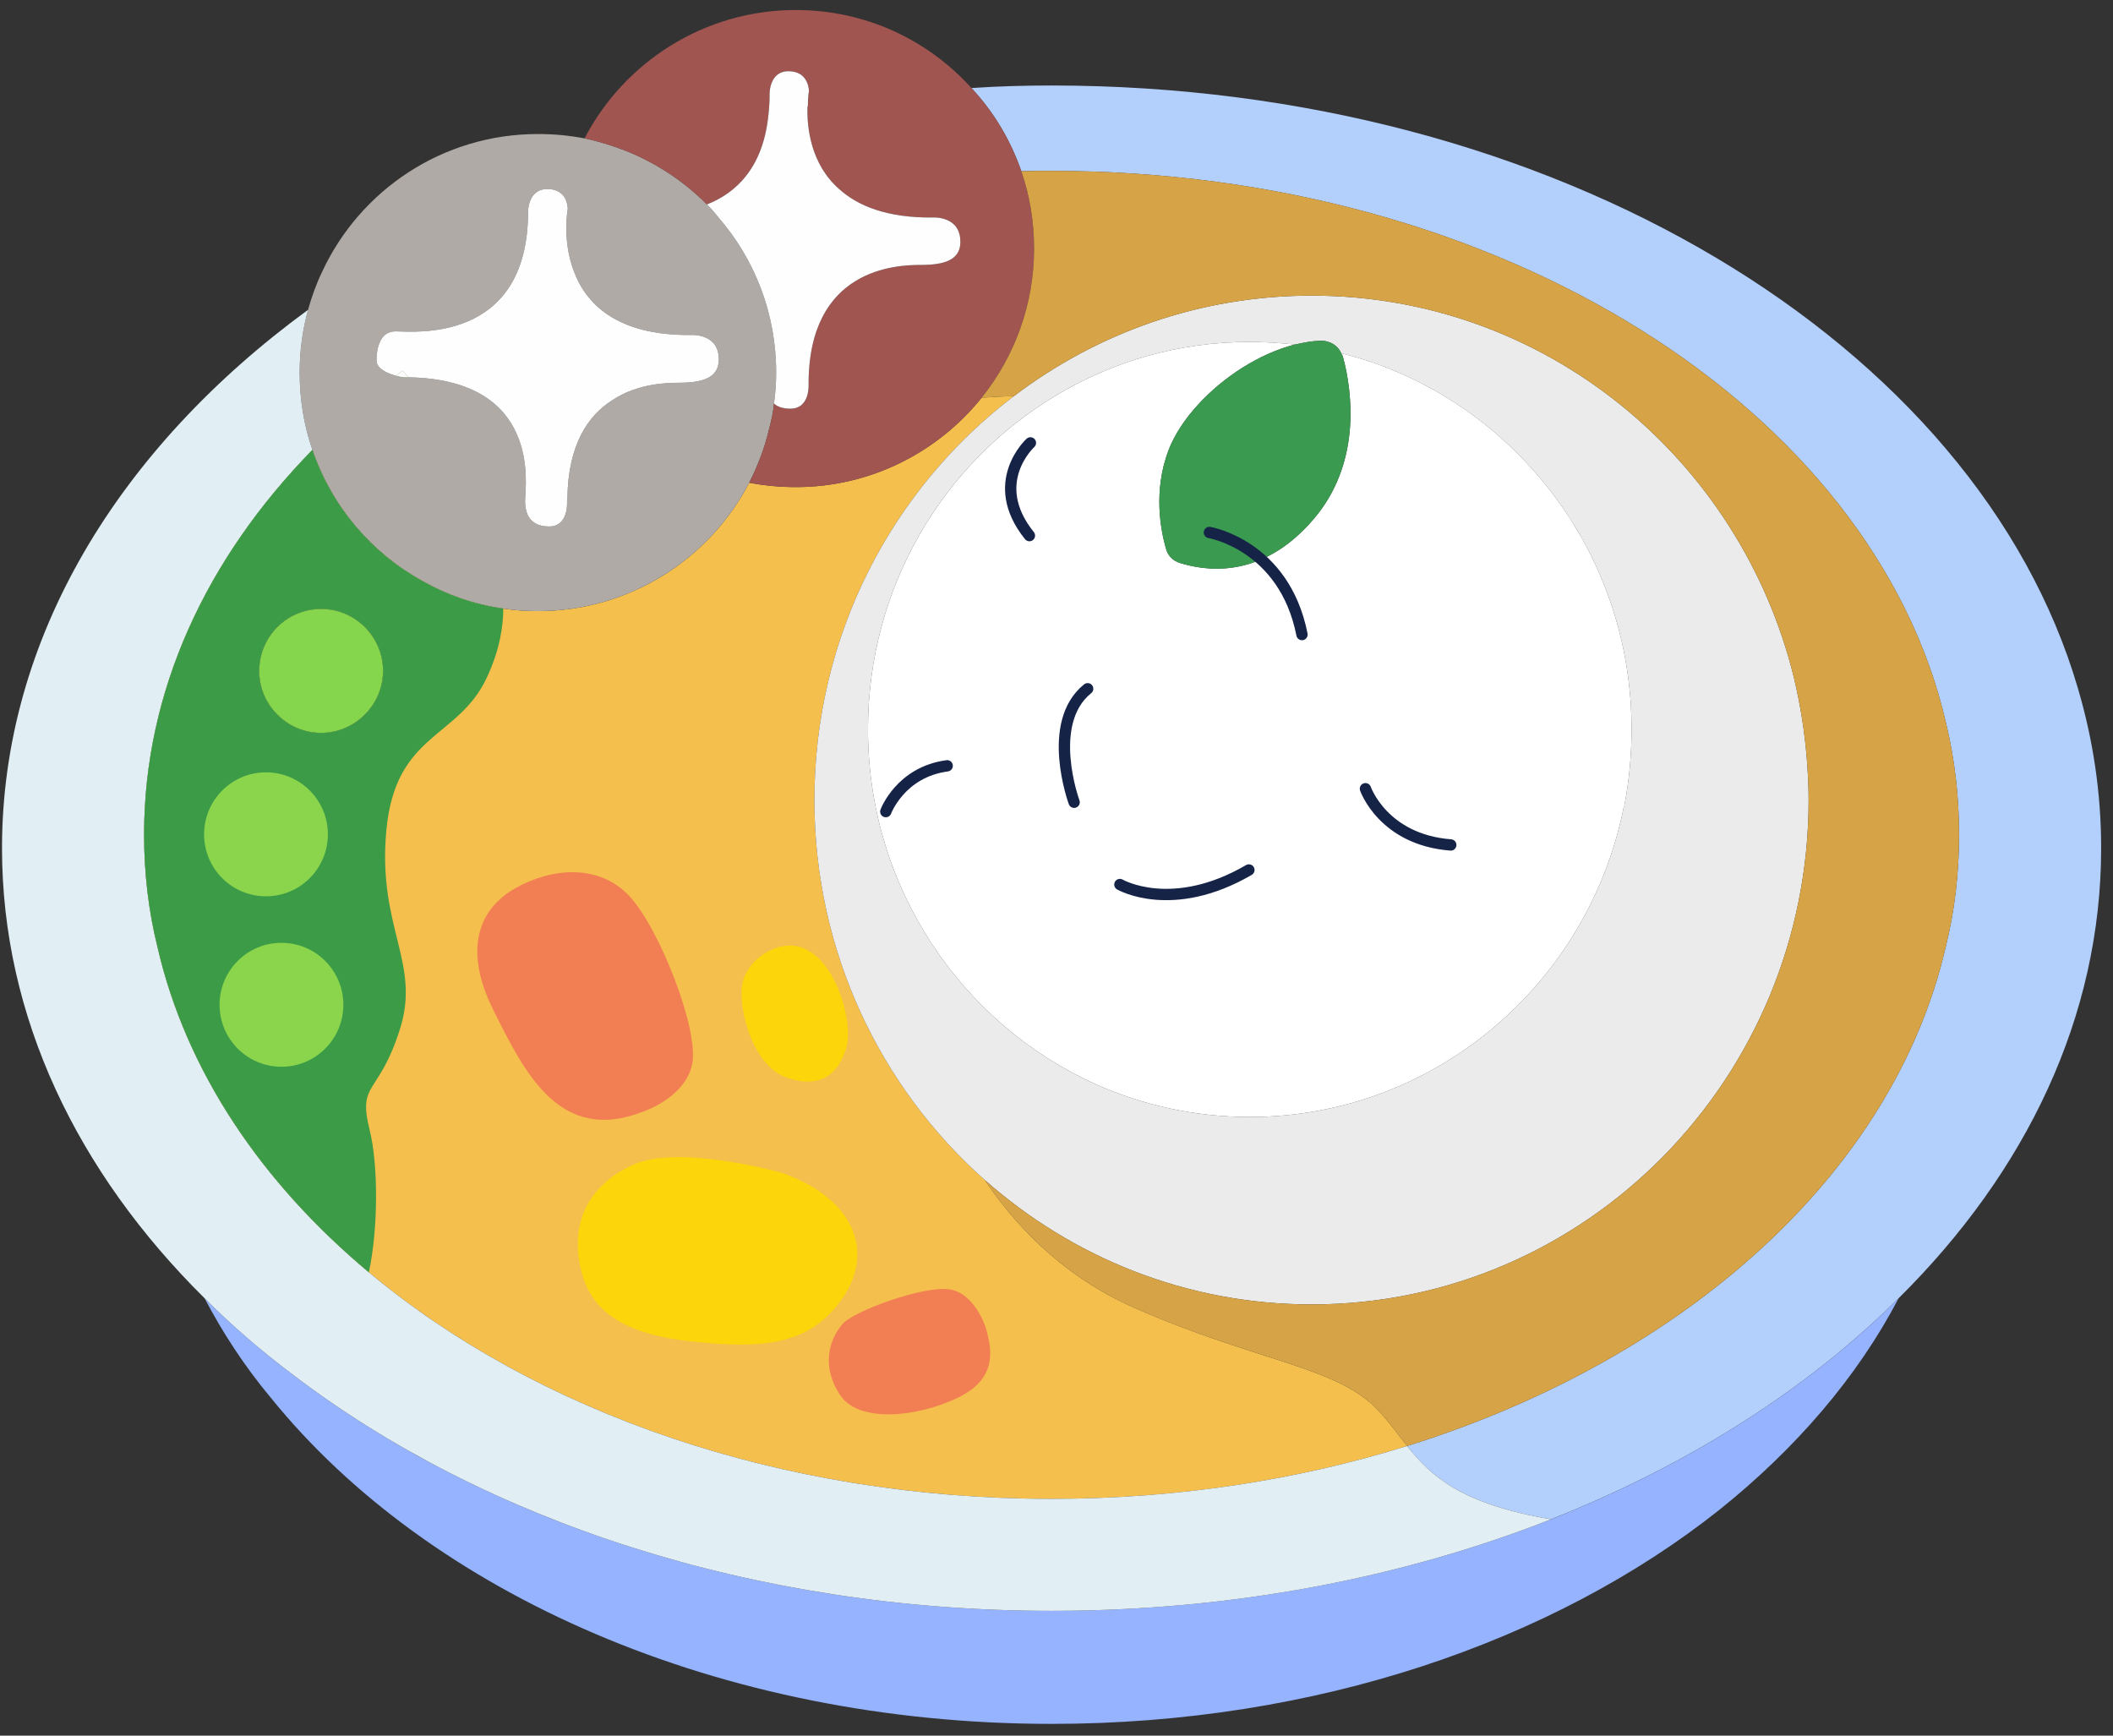 <?xml version="1.0" encoding="UTF-8"?>
<svg width="140px" height="115px" viewBox="0 0 140 115" version="1.1" xmlns="http://www.w3.org/2000/svg" xmlns:xlink="http://www.w3.org/1999/xlink">
    <rect x="0" y="0" width="140" height="115" fill="#333333" stroke="none"/>
    <!-- Generator: Sketch 61.1 (89650) - https://sketch.com -->
    <title>7</title>
    <desc>Created with Sketch.</desc>
    <g id="Page-1" stroke="none" stroke-width="1" fill="none" fill-rule="evenodd">
        <g id="Artboard" transform="translate(-177, -689)">
            <g id="7" transform="translate(177, 688)">
                <path d="M26.685,25.564 C26.54,25.661 26.395,25.757 26.25,25.902 C26.54,25.975 26.757,25.999 26.757,25.999 L27.047,25.999 L26.685,25.564 Z M26.685,25.564 C26.54,25.661 26.395,25.757 26.25,25.902 C26.54,25.975 26.757,25.999 26.757,25.999 L27.047,25.999 L26.685,25.564 Z M21.278,49.561 C20.119,49.561 19.082,49.078 18.333,48.305 C17.609,47.556 17.175,46.565 17.175,45.453 C17.175,43.181 19.009,41.345 21.278,41.345 C22.388,41.345 23.378,41.78 24.126,42.505 C24.899,43.254 25.382,44.293 25.382,45.453 C25.382,47.701 23.523,49.561 21.278,49.561 L21.278,49.561 Z M91.375,94.511 C88.647,91.515 83.313,91.249 75.154,87.648 C70.085,85.427 66.923,81.703 65.257,79.19 C58.33,73.051 53.961,64.037 53.961,54.011 C53.961,43.061 59.15,33.346 67.164,27.256 C66.44,27.256 65.74,27.304 65.04,27.352 C62.144,30.953 57.702,33.273 52.73,33.273 C51.668,33.273 50.654,33.176 49.64,32.983 C47.009,38.034 41.723,41.49 35.64,41.49 C34.868,41.49 34.095,41.441 33.347,41.323 C31.44,41.055 29.63,40.426 28.013,39.511 C24.609,37.647 21.978,34.554 20.699,30.808 C13.675,37.986 9.547,46.782 9.547,56.304 C9.547,58.844 9.837,61.355 10.44,63.771 C12.323,71.94 17.295,79.335 24.44,85.304 C35.471,94.511 51.644,100.311 69.675,100.311 C78.05,100.311 86.016,99.055 93.233,96.807 C92.606,96.034 92.075,95.261 91.375,94.511 L91.375,94.511 Z M26.685,25.564 C26.54,25.661 26.395,25.757 26.25,25.902 C26.54,25.975 26.757,25.999 26.757,25.999 L27.047,25.999 L26.685,25.564 Z M26.685,25.564 C26.54,25.661 26.395,25.757 26.25,25.902 C26.54,25.975 26.757,25.999 26.757,25.999 L27.047,25.999 L26.685,25.564 Z M26.685,25.564 C26.54,25.661 26.395,25.757 26.25,25.902 C26.54,25.975 26.757,25.999 26.757,25.999 L27.047,25.999 L26.685,25.564 Z" id="Fill-619" fill="#F5BF4D"></path>
                <path d="M139.215,57.198 C139.215,68.363 134.243,78.658 125.794,87.019 C119.736,93.061 111.867,98.064 102.767,101.664 C96.781,100.649 94.801,98.788 93.232,96.809 C111.722,91.031 125.456,78.684 128.908,63.771 C129.512,61.354 129.801,58.843 129.801,56.303 C129.801,53.766 129.512,51.303 128.932,48.887 C124.129,28.125 99.412,12.323 69.674,12.323 C68.998,12.323 68.322,12.323 67.67,12.344 C66.946,10.266 65.836,8.408 64.363,6.834 C66.101,6.713 67.887,6.665 69.674,6.665 C103.081,6.665 130.984,23.775 137.67,46.589 C138.684,50.02 139.215,53.548 139.215,57.198" id="Fill-621" fill="#B3CFFC"></path>
                <path d="M44.982,26.361 C44.161,26.361 42.23,26.41 40.565,27.519 C38.996,28.512 37.644,30.421 37.596,33.998 C37.571,34.071 37.571,34.143 37.571,34.24 C37.571,34.24 37.692,35.883 36.389,35.883 C35.689,35.883 35.278,35.641 35.037,35.255 C34.844,34.916 34.771,34.481 34.796,34.046 C34.82,33.104 35.833,26.144 27.047,25.999 L26.758,25.999 C26.758,25.999 26.54,25.975 26.251,25.902 C25.72,25.757 24.947,25.443 24.947,24.887 C24.947,24.476 24.996,24.041 25.165,23.679 C25.333,23.268 25.647,22.954 26.227,22.954 C27.289,22.954 34.989,23.824 34.989,15.027 C34.989,15.027 34.965,13.432 36.389,13.529 C36.847,13.553 37.137,13.746 37.33,13.964 C37.62,14.351 37.62,14.832 37.62,14.832 C37.62,14.832 37.233,16.864 38.006,18.918 C38.778,21.069 40.806,23.244 45.778,23.196 C45.778,23.196 47.444,23.075 47.613,24.549 C47.782,26.023 46.599,26.361 44.982,26.361 M47.589,15.39 C47.371,15.1 47.106,14.81 46.84,14.544 C45.32,13.019 43.509,11.811 41.458,10.991 C40.589,10.653 39.671,10.363 38.73,10.17 C37.716,9.976 36.702,9.88 35.64,9.88 C29.316,9.88 23.861,13.601 21.351,18.991 C20.965,19.788 20.651,20.658 20.409,21.528 C20.047,22.857 19.854,24.235 19.854,25.685 C19.854,27.473 20.144,29.213 20.699,30.808 C21.978,34.554 24.609,37.647 28.013,39.508 C29.63,40.426 31.44,41.055 33.347,41.321 C34.096,41.441 34.868,41.49 35.64,41.49 C41.723,41.49 47.009,38.034 49.64,32.983 C50.22,31.847 50.678,30.639 50.968,29.382 C51.113,28.851 51.233,28.295 51.282,27.739 C51.378,27.062 51.427,26.386 51.427,25.685 C51.427,21.746 50.002,18.169 47.589,15.39" id="Fill-623" fill="#AFAAA5"></path>
                <path d="M68.516,17.469 C68.516,21.191 67.213,24.646 65.04,27.353 C62.144,30.954 57.702,33.274 52.73,33.274 C51.668,33.274 50.654,33.177 49.64,32.984 C50.22,31.846 50.678,30.637 50.968,29.383 C51.113,28.851 51.233,28.293 51.282,27.74 C51.523,27.957 51.885,28.078 52.368,28.078 C53.696,28.078 53.575,26.435 53.575,26.435 C53.575,18.774 59.392,18.554 60.985,18.554 C62.578,18.554 63.785,18.24 63.616,16.768 C63.447,15.27 61.758,15.412 61.758,15.412 C58.765,15.436 56.833,14.641 55.602,13.53 C53.696,11.862 53.454,9.395 53.502,8.044 L53.527,8.044 C53.527,7.416 53.599,7.029 53.599,7.029 C53.599,7.029 53.599,5.796 52.368,5.724 C50.944,5.627 50.992,7.246 50.992,7.246 C50.992,7.706 50.968,8.141 50.92,8.551 C50.582,12.128 48.747,13.793 46.84,14.545 C45.32,13.02 43.509,11.811 41.458,10.99 C40.589,10.654 39.671,10.364 38.73,10.168 C41.361,5.12 46.647,1.664 52.73,1.664 C57.34,1.664 61.492,3.643 64.365,6.836 C65.837,8.406 66.947,10.267 67.671,12.346 C68.227,13.941 68.516,15.681 68.516,17.469" id="Fill-625" fill="#A15550"></path>
                <path d="M107.619,54.42 L107.595,54.42 C105.278,66.163 95.043,75.01 82.805,75.01 C79.184,75.01 75.733,74.234 72.643,72.859 C63.736,68.869 57.509,59.831 57.509,49.321 C57.509,39.893 62.505,31.655 69.964,27.206 C73.729,24.937 78.122,23.656 82.805,23.656 C83.819,23.656 84.809,23.728 85.798,23.825 L85.822,23.825 C86.353,23.704 86.86,23.607 87.391,23.581 C88.043,23.535 88.622,23.849 88.864,24.405 C95.019,25.927 100.305,29.794 103.781,34.99 C106.509,39.072 108.102,44.002 108.102,49.321 C108.102,51.058 107.933,52.774 107.619,54.42 M119.712,51.276 C119.567,49.439 119.278,47.677 118.867,45.935 C115.319,31.389 102.357,20.587 86.909,20.587 C79.498,20.587 72.667,23.073 67.164,27.257 C59.15,33.344 53.96,43.062 53.96,54.009 C53.96,64.036 58.329,73.052 65.257,79.191 C71.05,84.312 78.605,87.429 86.909,87.429 C105.084,87.429 119.833,72.448 119.833,54.009 C119.833,53.088 119.784,52.17 119.712,51.276" id="Fill-627" fill="#EBEBEB"></path>
                <path d="M108.102,49.32 C108.102,51.06 107.933,52.776 107.619,54.419 L107.595,54.419 C105.278,66.164 95.044,75.009 82.806,75.009 C79.185,75.009 75.733,74.236 72.644,72.858 C63.737,68.871 57.509,59.832 57.509,49.32 C57.509,39.895 62.506,31.654 69.964,27.207 C73.73,24.936 78.123,23.655 82.806,23.655 C83.819,23.655 84.809,23.727 85.799,23.824 C83.433,24.428 81.068,25.975 79.402,27.787 C78.509,28.754 77.809,29.817 77.423,30.832 C76.385,33.561 76.916,36.173 77.254,37.357 C77.375,37.816 77.713,38.155 78.171,38.3 C79.595,38.735 83.457,39.602 87.054,35.373 C88.575,33.587 89.226,31.557 89.419,29.648 C89.613,27.642 89.299,25.806 88.985,24.67 C88.961,24.573 88.913,24.476 88.864,24.404 C95.019,25.926 100.306,29.793 103.782,34.989 C106.509,39.073 108.102,44.003 108.102,49.32" id="Fill-629" fill="#FFFFFF"></path>
                <path d="M42.59,74.662 C42.59,74.662 45.388,73.756 45.861,71.515 C46.334,69.275 43.71,62.513 41.687,60.36 C39.665,58.204 36.524,58.507 34.156,59.843 C31.791,61.179 30.63,63.806 32.694,67.941 C34.76,72.076 37.084,76.815 42.59,74.662" id="Fill-631" fill="#F27F54"></path>
                <path d="M51.11,63.936 C51.11,63.936 49.175,64.709 49.131,66.693 C49.088,68.675 50.162,71.688 52.057,72.377 C53.949,73.066 55.412,72.549 56.059,70.482 C56.703,68.416 54.767,62.256 51.11,63.936" id="Fill-633" fill="#FCD50A"></path>
                <path d="M51.799,78.709 C51.799,78.709 44.958,76.771 41.902,78.192 C38.846,79.616 37.9,82.112 38.417,84.785 C38.933,87.455 40.698,89.309 45.689,89.867 C50.679,90.428 53.735,90.082 55.842,86.982 C57.952,83.881 56.576,80.389 51.799,78.709" id="Fill-635" fill="#FCD50A"></path>
                <path d="M65.352,89.091 C65.313,88.92 64.577,86.636 62.856,86.423 C61.135,86.206 56.616,87.842 55.844,88.704 C55.069,89.565 54.294,91.375 55.67,93.444 C57.048,95.51 61.564,94.734 63.932,93.357 C66.298,91.977 65.523,89.867 65.352,89.091" id="Fill-637" fill="#F27F54"></path>
                <path d="M125.795,87.019 C123.068,92.239 118.988,96.976 113.919,101.038 C102.937,109.76 87.175,115.221 69.675,115.221 C47.637,115.221 28.399,106.546 17.947,93.616 C16.209,91.538 14.761,89.315 13.554,87.019 C15.34,88.807 17.319,90.523 19.419,92.096 C32.068,101.739 49.906,107.73 69.675,107.73 C81.671,107.73 92.944,105.531 102.768,101.666 C111.868,98.063 119.737,93.061 125.795,87.019" id="Fill-639" fill="#95B3FE"></path>
                <path d="M129.801,56.303 C129.801,58.843 129.512,61.354 128.908,63.771 C125.457,78.684 111.722,91.031 93.233,96.809 C92.605,96.033 92.074,95.26 91.374,94.513 C88.646,91.514 83.312,91.248 75.153,87.65 C70.084,85.427 66.922,81.705 65.257,79.192 C71.05,84.312 78.605,87.43 86.908,87.43 C105.084,87.43 119.833,72.449 119.833,54.01 C119.833,53.089 119.784,52.171 119.712,51.277 C119.567,49.44 119.277,47.678 118.867,45.936 C115.319,31.387 102.357,20.587 86.908,20.587 C79.498,20.587 72.667,23.074 67.164,27.255 C66.439,27.255 65.739,27.303 65.039,27.354 C67.212,24.645 68.515,21.192 68.515,17.47 C68.515,15.679 68.226,13.942 67.67,12.347 C68.322,12.322 68.998,12.322 69.674,12.322 C99.412,12.322 124.129,28.125 128.933,48.887 C129.512,51.303 129.801,53.766 129.801,56.303" id="Fill-641" fill="#D6A446"></path>
                <path d="M102.768,101.665 C92.944,105.532 81.671,107.731 69.675,107.731 C49.906,107.731 32.068,101.738 19.419,92.095 C17.319,90.524 15.34,88.809 13.554,87.018 C5.106,78.656 0.133,68.364 0.133,57.199 C0.133,43.279 7.882,30.688 20.409,21.529 C20.047,22.858 19.854,24.235 19.854,25.685 C19.854,27.474 20.144,29.214 20.699,30.809 C13.675,37.984 9.547,46.783 9.547,56.302 C9.547,58.842 9.837,61.353 10.44,63.77 C12.323,71.94 17.295,79.335 24.44,85.302 C35.471,94.512 51.644,100.31 69.675,100.31 C78.05,100.31 86.016,99.055 93.233,96.808 C94.802,98.789 96.782,100.65 102.768,101.665" id="Fill-643" fill="#E1EFF5"></path>
                <path d="M25.381,45.454 C25.381,47.702 23.523,49.56 21.278,49.56 C20.119,49.56 19.081,49.079 18.333,48.306 C17.609,47.554 17.174,46.566 17.174,45.454 C17.174,43.182 19.009,41.346 21.278,41.346 C22.388,41.346 23.378,41.778 24.126,42.503 C24.899,43.255 25.381,44.294 25.381,45.454" id="Fill-645" fill="#85D54D"></path>
                <path d="M21.277,49.561 C20.119,49.561 19.081,49.08 18.333,48.304 C17.608,47.555 17.174,46.566 17.174,45.455 C17.174,43.181 19.008,41.346 21.277,41.346 C22.388,41.346 23.377,41.779 24.126,42.504 C24.898,43.255 25.381,44.292 25.381,45.455 C25.381,47.7 23.522,49.561 21.277,49.561 L21.277,49.561 Z M28.012,39.51 C24.608,37.646 21.977,34.553 20.698,30.807 C13.674,37.985 9.546,46.784 9.546,56.303 C9.546,58.843 9.836,61.354 10.439,63.771 C12.322,71.941 17.295,79.334 24.439,85.303 C25.067,82.405 25.067,78.15 24.488,75.854 C23.691,72.642 25.091,73.631 26.491,69.208 C27.915,64.788 24.995,62.468 25.598,56.013 C26.201,49.561 30.329,49.971 32.236,45.936 C33.105,44.099 33.346,42.504 33.346,41.322 C31.439,41.054 29.629,40.428 28.012,39.51 L28.012,39.51 Z M26.684,25.563 C26.539,25.66 26.395,25.756 26.25,25.901 C26.539,25.974 26.757,25.998 26.757,25.998 L27.046,25.998 L26.684,25.563 Z" id="Fill-647" fill="#3B9B47"></path>
                <path d="M89.419,29.649 C89.226,31.558 88.574,33.588 87.053,35.374 C83.457,39.603 79.595,38.736 78.17,38.301 C77.712,38.156 77.374,37.817 77.253,37.356 C76.915,36.172 76.384,33.562 77.422,30.831 C77.808,29.816 78.508,28.755 79.401,27.786 C81.067,25.973 83.433,24.429 85.798,23.825 L85.822,23.825 C86.353,23.704 86.86,23.607 87.391,23.581 C88.043,23.535 88.622,23.849 88.864,24.405 C88.912,24.475 88.96,24.572 88.984,24.668 C89.298,25.804 89.612,27.643 89.419,29.649" id="Fill-649" fill="#3A9A50"></path>
                <path d="M47.612,24.549 C47.781,26.023 46.599,26.361 44.981,26.361 C44.161,26.361 42.23,26.41 40.564,27.519 C38.995,28.512 37.643,30.421 37.595,33.998 C37.571,34.071 37.571,34.143 37.571,34.24 C37.571,34.24 37.692,35.883 36.388,35.883 C35.688,35.883 35.278,35.641 35.036,35.255 C34.843,34.916 34.771,34.481 34.795,34.046 C34.819,33.104 35.833,26.144 27.047,25.999 L26.685,25.564 C26.54,25.661 26.395,25.757 26.25,25.902 C25.719,25.757 24.947,25.443 24.947,24.887 C24.947,24.476 24.995,24.041 25.164,23.679 C25.333,23.268 25.647,22.954 26.226,22.954 C27.288,22.954 34.988,23.824 34.988,15.027 C34.988,15.027 34.964,13.432 36.388,13.529 C36.847,13.553 37.136,13.746 37.33,13.964 C37.619,14.351 37.619,14.832 37.619,14.832 C37.619,14.832 37.233,16.864 38.005,18.918 C38.778,21.069 40.805,23.244 45.778,23.196 C45.778,23.196 47.443,23.075 47.612,24.549" id="Fill-651" fill="#FEFEFF"></path>
                <path d="M27.047,25.998 L26.757,25.998 C26.757,25.998 26.54,25.974 26.25,25.901 C26.395,25.756 26.54,25.66 26.685,25.563 L27.047,25.998 Z" id="Fill-653" fill="#FEFEFF"></path>
                <path d="M63.616,16.768 C63.784,18.24 62.578,18.554 60.984,18.554 C59.391,18.554 53.574,18.774 53.574,26.435 C53.574,26.435 53.695,28.078 52.367,28.078 C51.884,28.078 51.522,27.957 51.281,27.74 C51.378,27.063 51.426,26.384 51.426,25.683 C51.426,21.746 50.002,18.17 47.588,15.391 C47.371,15.101 47.105,14.808 46.84,14.545 C48.747,13.796 50.581,12.128 50.919,8.551 C50.967,8.141 50.991,7.706 50.991,7.246 C50.991,7.246 50.943,5.627 52.367,5.724 C53.598,5.796 53.598,7.029 53.598,7.029 C53.598,7.029 53.526,7.416 53.526,8.044 L53.502,8.044 C53.453,9.395 53.695,11.862 55.602,13.53 C56.833,14.641 58.764,15.436 61.757,15.412 C61.757,15.412 63.447,15.27 63.616,16.768" id="Fill-655" fill="#FEFEFF"></path>
                <path d="M58.69,54.776 C58.69,54.776 59.656,52.154 62.757,51.741" id="Stroke-657" stroke="#152347" stroke-width="0.75" stroke-linecap="round"></path>
                <path d="M71.168,54.156 C71.168,54.156 69.237,48.911 72.064,46.635" id="Stroke-659" stroke="#152347" stroke-width="0.75" stroke-linecap="round"></path>
                <path d="M74.2,59.607 C74.2,59.607 77.647,61.611 82.748,58.643" id="Stroke-661" stroke="#152347" stroke-width="0.75" stroke-linecap="round"></path>
                <path d="M90.469,53.259 C90.469,53.259 91.64,56.64 96.122,56.985" id="Stroke-663" stroke="#152347" stroke-width="0.75" stroke-linecap="round"></path>
                <path d="M80.129,36.281 C80.129,36.281 85.092,37.11 86.265,43.045" id="Stroke-665" stroke="#152347" stroke-width="0.75" stroke-linecap="round"></path>
                <path d="M68.272,30.345 C68.272,30.345 65.378,32.97 68.205,36.489" id="Stroke-667" stroke="#152347" stroke-width="0.75" stroke-linecap="round"></path>
                <path d="M21.724,56.28 C21.724,58.549 19.887,60.388 17.623,60.388 C15.357,60.388 13.522,58.549 13.522,56.28 C13.522,54.013 15.357,52.174 17.623,52.174 C19.887,52.174 21.724,54.013 21.724,56.28" id="Fill-669" fill="#8AD54C"></path>
                <path d="M22.75,67.575 C22.75,69.841 20.913,71.681 18.648,71.681 C16.382,71.681 14.547,69.841 14.547,67.575 C14.547,65.308 16.382,63.469 18.648,63.469 C20.913,63.469 22.75,65.308 22.75,67.575" id="Fill-671" fill="#8AD54C"></path>
            </g>
        </g>
    </g>
</svg>